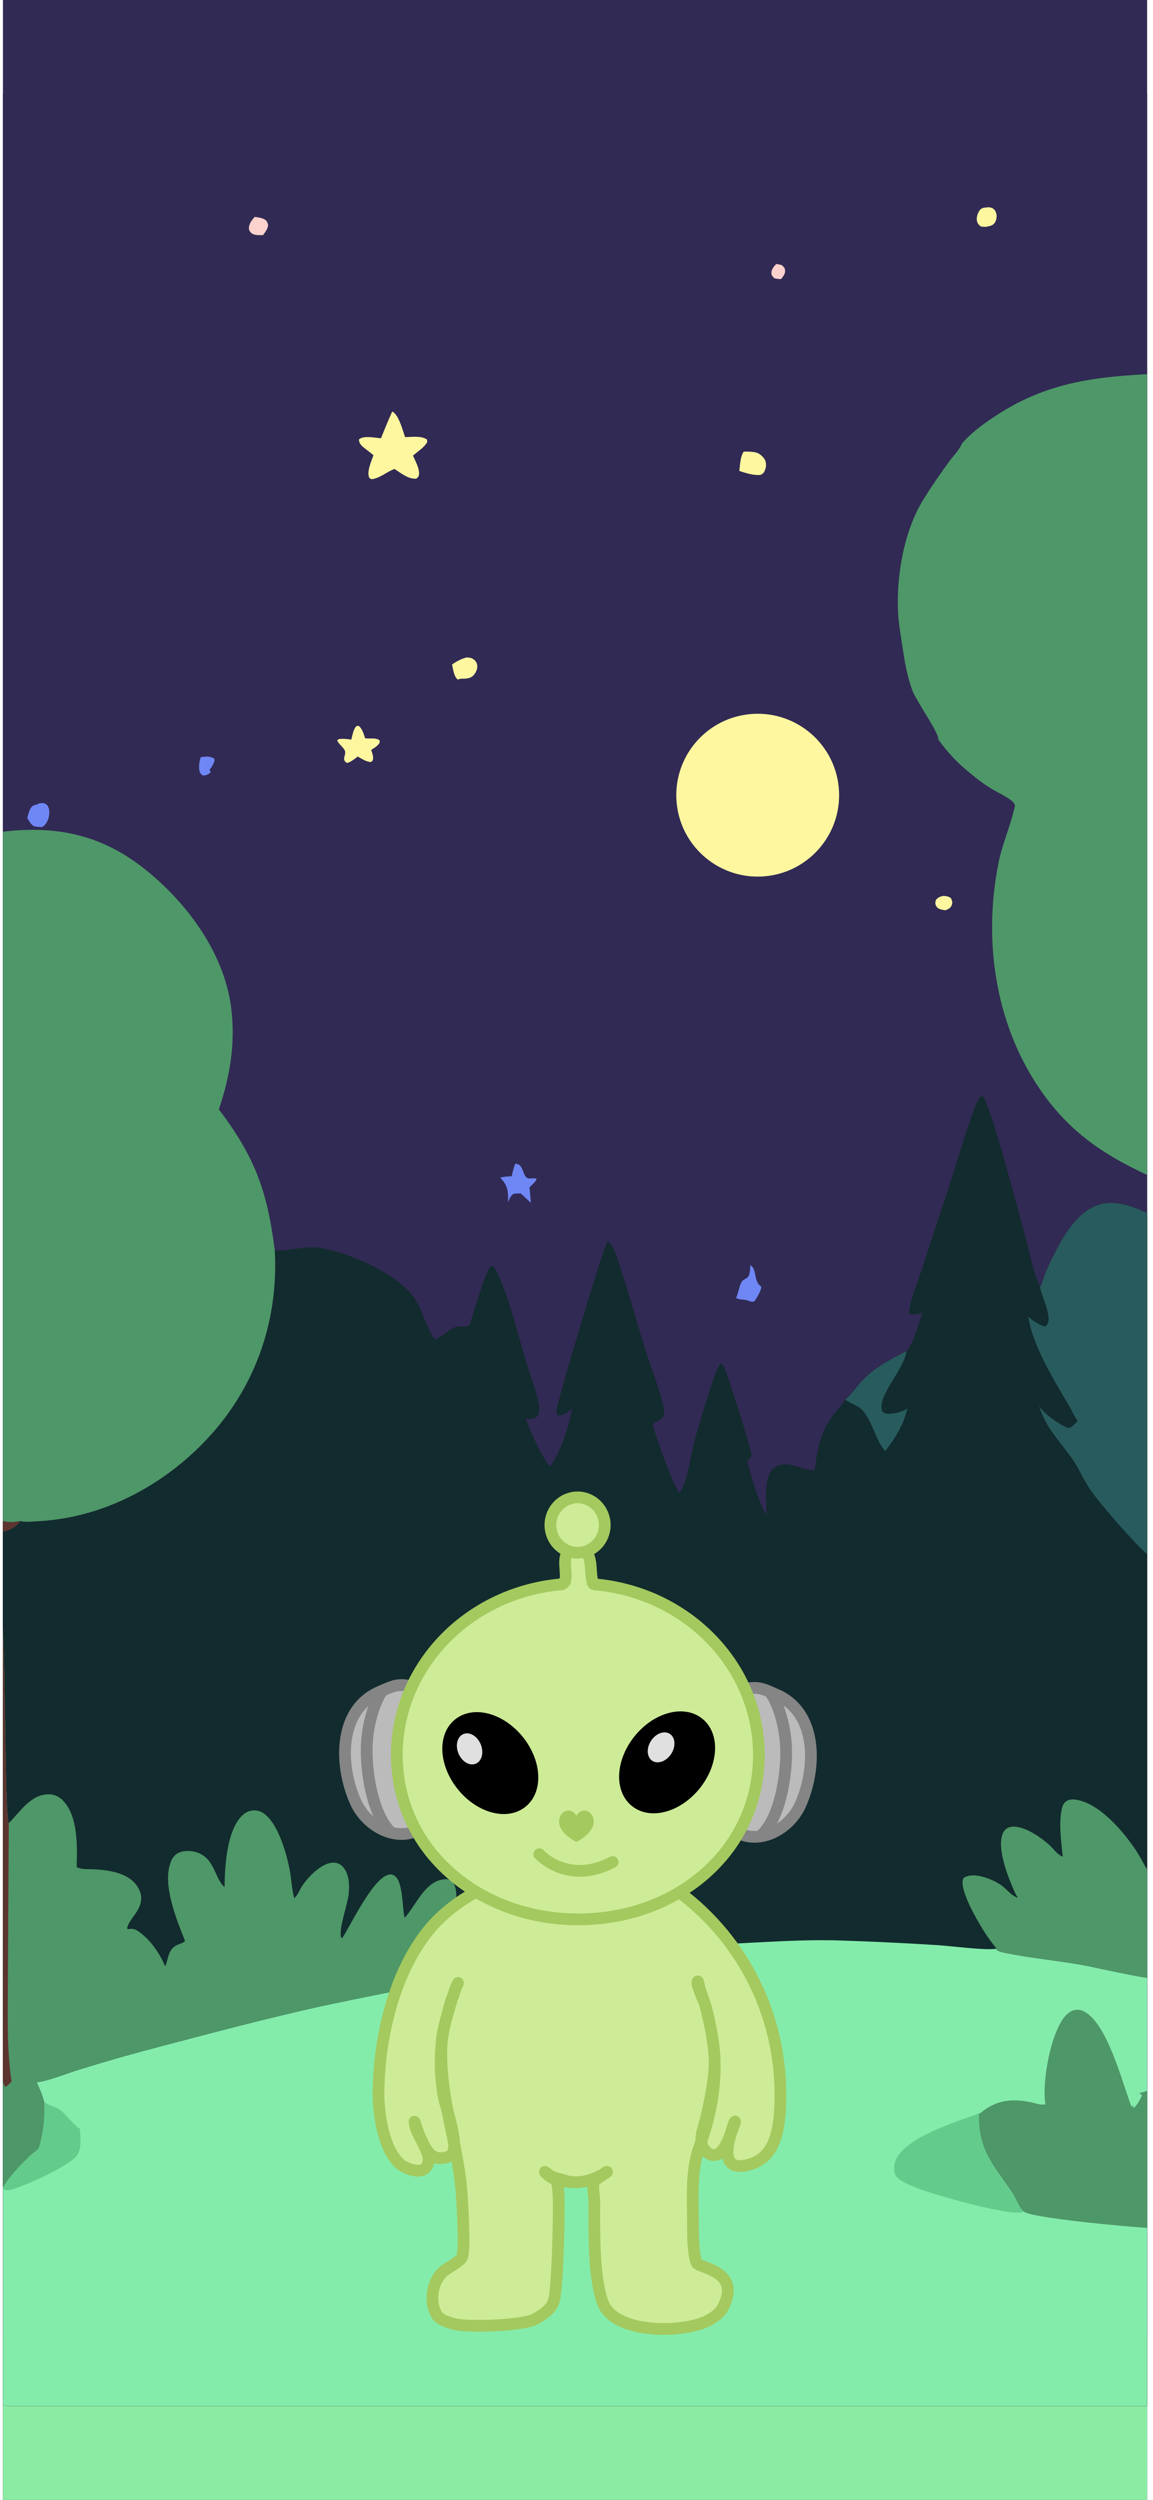 <svg width="393" height="852" viewBox="0 0 393 852" fill="none" xmlns="http://www.w3.org/2000/svg">
<g clip-path="url(#clip0_421_1892)">
<rect width="390" height="852" transform="translate(1)" fill="#312A54"/>
<rect x="1" y="796" width="393" height="56" fill="#8AECA2"/>
<g clip-path="url(#clip1_421_1892)">
<path d="M0 32H394V127.369V401.838V415.056V531.717V639.791V674.04V710.214V758.904V819.328C393.6 819.554 393.223 819.754 392.77 819.856C389.282 820.641 372.096 820.005 367.123 820.005L295.351 820.01L5.433 820C3.756 819.995 1.444 820.287 0 819.328V745.838V706.433V541.741V521.593V518.033V397.198V388.651V283.571V131.705V66.444V32Z" fill="#312A54"/>
<path d="M314.428 447.287C313.919 447.532 313.385 447.723 312.823 447.806C311.874 447.947 310.558 448.249 309.791 447.666C310.117 443.072 312.597 437.624 314.036 433.181C317.065 423.762 320.146 414.36 323.28 404.976C326.235 396.088 328.721 386.988 331.961 378.201C332.548 376.608 333.239 374.915 334.363 373.624L334.937 373.63C337.478 375.565 348.167 416.702 349.986 423.386C351.149 427.658 352.347 434.435 354.32 438.103C354.353 438.164 354.389 438.224 354.424 438.284L354.919 438.106C356.068 433.889 358.319 429.22 360.383 425.384C363.561 419.48 368.063 412.451 374.901 410.477C381.12 408.682 388.649 412.046 394 415.056V531.717V639.791V674.04V710.213V758.904V819.328C393.6 819.553 393.223 819.754 392.77 819.856C389.282 820.641 372.096 820.005 367.123 820.005L295.351 820.01L5.433 820C3.756 819.995 1.444 820.287 0 819.328V745.838V706.432V541.741V521.593V518.033C1.965 518.95 4.773 518.848 6.867 518.389C8.724 518.854 11.13 518.542 13.04 518.442C35.785 517.247 57.039 505.619 72.07 488.785C87.58 471.413 94.993 449.153 93.64 426C93.719 426.019 93.797 426.041 93.876 426.058C96.625 426.632 102.896 424.966 106.5 425.084C116.293 425.406 135.361 433.853 141.061 442.145C143.896 446.268 145.706 453.276 148.207 456.465C150.63 455.924 152.631 453.273 155.066 452.34C156.602 451.752 158.64 452.499 159.93 451.733C161.648 447.303 164.894 434.373 167.416 431.369C168.34 431.604 168.699 432.319 169.163 433.13C172.637 439.198 177.251 457.153 179.533 464.744C180.793 468.938 182.508 473.13 183.403 477.415C183.691 478.789 184.005 480.564 183.554 481.937C183.398 482.409 183.097 482.748 182.733 483.071C181.757 483.469 180.476 483.78 179.432 483.446C179.355 483.421 179.284 483.38 179.209 483.347C180.018 486.395 185.384 498.246 187.545 499.767C190.955 495.201 194.062 485.622 194.998 480.008L194.748 480.232C193.646 481.203 191.834 482.479 190.303 482.386C190.242 482.382 190.182 482.373 190.123 482.366C189.54 481.611 189.647 481.299 189.762 480.39C190.292 476.207 205.94 424.247 207.025 423.141C208.785 424.007 209.612 426.519 210.224 428.307C213.691 438.432 216.51 448.874 219.71 459.097C221.813 465.815 224.629 472.76 226.15 479.599C226.385 480.655 226.556 481.789 226.033 482.794C225.247 484.309 223.076 484.165 222.522 485.681C223.41 489.323 229.674 506.922 231.523 508.712C231.567 508.667 231.613 508.623 231.655 508.576C234.127 505.811 235.426 496.017 236.488 491.971C237.586 487.789 243.591 466.744 245.551 464.829C246.216 464.962 246.205 464.917 246.582 465.487C247.757 467.267 256.387 494.795 256.107 496.078C255.926 496.908 255.361 497.362 254.726 497.868C255.255 501.066 259.23 514.091 261.296 516.193C261.267 512.007 260.232 503.818 263.414 500.655C264.657 499.419 266.268 499.033 267.978 499.053C270.597 499.083 275.869 501.518 277.702 501.008C278.603 493.925 279.525 488.406 283.836 482.473C285.161 480.65 287.055 478.903 288.144 476.97C290.176 475.312 291.969 472.583 293.795 470.634C298.089 466.051 303.448 463.372 308.924 460.472C310.775 459.407 313.609 449.684 314.428 447.287Z" fill="#122B2E"/>
<path d="M164.33 672.096C164.738 672.245 165.194 672.368 165.631 672.332C171.319 671.881 177.191 670.516 182.854 669.67C195.504 667.751 208.188 666.073 220.902 664.642C233.16 663.365 245.36 662.631 257.662 662.01C267.5 661.513 277.403 660.984 287.256 661.364C298.091 661.728 308.919 662.251 319.738 662.934C324.51 663.257 335.236 664.693 339.352 664.201C340.199 665.001 341.027 665.227 342.144 665.458C350.947 667.305 360.108 668.115 368.981 669.695C372.472 670.316 390.247 674.364 392.902 674.23C393.298 674.21 393.623 674.153 394 674.041V710.214V758.904V819.328C393.6 819.554 393.223 819.754 392.77 819.856C389.282 820.641 372.096 820.005 367.123 820.005L295.351 820.01L5.433 820C3.756 819.995 1.444 820.287 0 819.328V745.838L0.751 745.802C3.241 741.585 7.002 737.727 10.535 734.356C11.398 733.53 12.37 733.048 13.175 732.125C14.775 726.841 15.257 721.834 15.08 716.329C14.925 716.057 14.978 716.19 14.893 715.857C14.331 713.62 13.463 711.932 12.59 709.855L12.511 709.665C16.488 709.224 22.927 706.571 27.067 705.319C36.37 702.431 45.739 699.763 55.168 697.316C73.135 692.586 91.207 687.8 109.341 683.762C124.027 680.628 138.763 677.724 153.542 675.056C156.271 674.538 162.492 673.989 164.33 672.096Z" fill="#84ECAB"/>
<path d="M356.312 717.165C355.319 710.783 357.234 699.707 359.56 693.653C360.686 690.724 362.433 686.558 365.507 685.281C366.659 684.799 367.914 684.829 369.058 685.322C377.401 688.934 382.527 710.019 385.704 718.042L386.421 717.57L386.221 718.658L386.112 718.653C387.297 718.058 388.665 715.375 389.266 714.143L388.462 713.384L388.084 713.307C390.854 712.963 392.037 712.148 394 710.214V758.904C393 759.351 392.146 759.335 391.082 759.284C385.671 759.028 350.97 755.914 348.952 753.687C348.739 753.564 348.682 753.549 348.494 753.338C347.123 751.799 346.134 748.901 344.888 747.084C338.261 737.434 333.423 732.71 333.638 720.31C333.891 720.284 334.064 720.243 334.264 720.074C339.539 715.672 344.991 715.087 351.574 716.514C353.104 716.847 354.748 717.504 356.312 717.165Z" fill="#4E9768"/>
<path d="M348.951 753.687C348.81 753.759 348.733 753.8 348.578 753.866C344.541 755.524 317.64 747.736 312.529 745.699C310.675 744.96 305.879 743.057 305.141 741.19C304.54 739.671 304.712 737.45 305.396 735.972C308.939 728.287 325.986 723.111 333.637 720.31C333.422 732.71 338.26 737.434 344.887 747.084C346.133 748.9 347.122 751.799 348.493 753.338C348.681 753.548 348.738 753.564 348.951 753.687Z" fill="#63CB8C"/>
<path d="M15.079 716.329C16.861 717.755 18.954 717.904 20.608 719.14C22.272 720.377 25.816 725.019 27.253 725.476C27.378 728.092 27.988 732.602 26.096 734.741C23.766 738.05 7.416 745.756 2.807 746.443C1.823 746.587 1.539 746.31 0.75 745.802C3.24 741.585 7.001 737.727 10.534 734.356C11.397 733.53 12.369 733.048 13.174 732.125C14.774 726.841 15.257 721.834 15.079 716.329Z" fill="#63CB8C"/>
<path d="M0 541.741C2.143 552.388 1.495 618.968 2.996 621.312C6.947 617.454 10.394 611.514 16.664 611.514C18.541 611.514 20.189 612.309 21.477 613.658C26.665 619.076 26.332 629.321 26.122 636.287C26.189 636.323 26.255 636.364 26.324 636.4C27.907 637.211 30.253 636.985 32.009 637.072C37.889 637.36 45.492 638.555 47.788 644.855C48.465 646.712 48.076 648.738 47.221 650.467C46.135 652.663 43.85 654.766 43.331 657.131L43.549 657.496C45.153 657.219 45.866 657.331 47.249 658.286C51.387 661.143 54.328 665.648 56.348 670.167C57.475 667.238 57.28 664.262 60.495 662.816C61.294 662.457 62.491 662.169 63.066 661.502C60.22 654.238 55.036 641.951 58.364 634.184C58.935 632.85 59.917 631.783 61.295 631.275C63.401 630.5 66.151 630.767 68.155 631.732C73.346 634.23 73.326 640.438 76.538 643.136C76.614 636.262 77.246 623.944 82.526 618.768C83.733 617.588 85.225 616.941 86.925 617.013C89.061 617.105 90.446 618.255 91.807 619.809C95.4 623.913 97.924 632.527 98.847 637.883C99.349 640.792 99.488 644.116 100.303 646.927C100.347 646.892 100.391 646.85 100.433 646.815C101.567 645.732 102.195 643.942 103.075 642.623C105.102 639.591 109.859 634.635 113.849 634.8C115.125 634.851 116.161 635.405 116.978 636.364C119.033 638.765 119.155 642.418 118.855 645.404C118.449 649.451 115.461 656.89 116.248 660.312L116.684 660.476C119.774 655.731 127.127 639.981 132.568 638.888C133.444 638.714 134.146 638.95 134.806 639.545C137.41 641.884 137.07 650.206 137.914 653.607C137.971 653.545 138.03 653.484 138.086 653.422C141.878 649.205 144.926 640.899 151.612 640.469C152.479 640.412 153.258 640.545 153.941 641.12C155.307 642.269 155.507 644.537 155.547 646.194C155.647 650.38 154.275 660.133 151.821 663.288C151.889 663.272 151.957 663.257 152.023 663.236C154.973 662.359 162.189 651.421 167.904 654.151C168.618 654.494 169.251 654.936 169.496 655.715C170.667 659.435 163.9 671.393 164.33 672.096C162.492 673.989 156.271 674.538 153.542 675.056C138.763 677.724 124.027 680.628 109.341 683.762C91.207 687.8 73.135 692.586 55.168 697.316C45.739 699.763 36.37 702.431 27.067 705.319C22.927 706.571 16.488 709.224 12.511 709.665L12.59 709.855C13.463 711.932 14.331 713.62 14.893 715.857C14.978 716.19 14.925 716.057 15.08 716.329C15.257 721.834 14.775 726.841 13.175 732.125C12.37 733.048 11.398 733.53 10.535 734.356C7.002 737.727 3.241 741.585 0.751 745.802L0 745.838V706.433V541.741Z" fill="#4E9768"/>
<path d="M0 541.741C2.143 552.388 1.495 618.968 2.996 621.312L2.701 673.856C2.705 685.532 2.181 697.865 3.955 709.413C3.3 710.09 2.663 710.701 1.903 711.265C0.766 710.414 1.176 707.792 0 706.433V541.741Z" fill="#5C3530"/>
<path d="M354.424 438.284L354.919 438.106C356.068 433.889 358.32 429.22 360.384 425.384C363.562 419.48 368.064 412.451 374.902 410.477C381.121 408.682 388.649 412.046 394.001 415.056V531.717C393.707 531.678 393.442 531.586 393.184 531.435C389.2 529.109 374.639 512.206 371.463 507.469C369.298 504.241 367.818 500.581 365.603 497.385C361.138 490.941 356.694 487.003 354.157 479.237C355.86 481.854 361.264 485.658 364.144 486.704C365.339 486.523 366.59 485.08 367.332 484.176C366.242 482.918 365.399 480.813 364.533 479.338C359.365 470.532 352.004 458.792 350.479 448.691C351.628 449.862 354.728 451.932 356.395 452.09C356.586 451.85 356.773 451.612 356.943 451.357C358.671 448.757 355.032 441.729 354.487 438.655L354.424 438.284Z" fill="#285B5D"/>
<path d="M362.245 632.752C361.717 627.797 360.797 621.153 361.952 616.315C362.209 615.238 362.692 614.273 363.697 613.714C364.939 613.022 366.586 613.273 367.905 613.591C375.446 615.418 383.073 624.416 387.19 630.618C388.904 633.199 390.193 636.092 391.948 638.632C392.541 639.488 393.045 639.632 394 639.791V674.04C393.623 674.153 393.297 674.21 392.902 674.23C390.247 674.364 372.472 670.316 368.981 669.695C360.108 668.115 350.946 667.304 342.144 665.458C341.027 665.227 340.199 665.001 339.352 664.201L339.495 663.877C337.996 662.046 336.608 660.117 335.339 658.116C333.247 654.812 327.172 644.49 328.203 640.571C328.347 640.027 328.511 639.945 329.017 639.694C332.43 638.006 338.549 640.561 341.398 642.587C343.075 643.777 344.8 646.163 346.764 646.712C346.829 646.732 346.897 646.743 346.963 646.758C346.424 646.06 346.037 645.239 345.681 644.434C343.603 639.74 339.676 629.926 341.808 624.852C342.175 623.98 342.908 623.144 343.817 622.82C348.001 621.333 354.771 626.119 357.76 628.874C359.02 630.033 360.459 632.096 362.064 632.691C362.123 632.711 362.185 632.732 362.245 632.752Z" fill="#4E9768"/>
<path d="M288.145 476.97C290.177 475.312 291.97 472.583 293.795 470.634C298.089 466.051 303.449 463.373 308.925 460.472C308.916 460.568 308.908 460.665 308.897 460.762C308.231 466.6 298.953 475.615 300.644 480.96C301.454 481.711 302.018 481.874 303.137 481.842C304.967 481.789 307.801 481.132 309.262 480.009C308.241 485.069 304.966 490.515 301.743 494.501C298.812 491.654 297.346 484.445 294.065 480.75C292.269 478.727 289.883 478.554 288.145 476.97Z" fill="#285B5D"/>
<path d="M0 518.033C1.965 518.95 4.773 518.848 6.867 518.389C6.049 520.044 3.82 521.237 2.13 521.791C1.239 522.083 0.825 522.012 0 521.593V518.033Z" fill="#5C3530"/>
<path d="M0 283.571C18.348 281.234 33.757 284.122 48.542 295.575C63.345 307.041 76.481 324.642 78.812 343.604C80.285 355.581 78.437 366.75 74.592 378.082C86.902 394.338 91.095 405.928 93.64 426C94.993 449.153 87.58 471.413 72.07 488.785C57.039 505.619 35.785 517.247 13.04 518.442C11.13 518.542 8.724 518.854 6.867 518.389C4.773 518.849 1.965 518.95 0 518.033V397.198V388.651V283.571Z" fill="#4E9768"/>
<path d="M327.776 151.347C327.984 150.989 328.354 150.612 328.636 150.306C331.922 146.745 336.249 143.726 340.314 141.117C357.611 130.012 374.117 128.32 393.999 127.369V401.838C377.045 394.156 364.668 386.404 354.026 370.585C339 348.25 335.081 319.857 340.426 293.701C341.771 287.116 344.692 280.917 345.972 274.392C345.617 273.611 345.108 273.131 344.438 272.629C342.42 271.116 339.924 270.014 337.755 268.702C334.992 267.031 332.355 264.929 329.881 262.855C326.083 259.724 322.72 256.102 319.88 252.083C320.008 249.672 312.36 238.961 311.029 235.416C309.192 230.523 308.369 225.562 307.596 220.417C306.983 216.336 306.249 212.204 306.075 208.078C305.574 196.189 308.121 181.346 314.256 171.06C317.09 166.307 320.26 161.825 323.488 157.335C324.766 155.557 326.853 153.499 327.698 151.542C327.726 151.478 327.751 151.412 327.776 151.347Z" fill="#4E9768"/>
<path d="M254.991 243.451C270.302 241.633 284.159 252.646 285.846 267.972C287.531 283.298 276.4 297.06 261.06 298.614C245.905 300.149 232.346 289.182 230.68 274.041C229.015 258.9 239.866 245.247 254.991 243.451Z" fill="#FEF7A0"/>
<path d="M133.692 140.241C135.963 141.393 137.209 146.587 138.093 148.982C140.285 148.932 143.731 148.439 145.56 149.825L145.623 150.696C144.486 152.603 142.442 153.839 140.763 155.273C141.5 156.987 142.979 159.603 142.822 161.481C142.742 162.433 142.593 162.576 141.9 163.132C139.129 163.346 136.691 161.251 134.473 159.826C131.686 160.82 129.867 162.806 126.739 163.335C126.461 163.203 125.984 163.076 125.854 162.797C124.912 160.772 126.626 157.11 127.292 155.133C126.146 154.14 124.87 153.289 123.719 152.295C122.846 151.543 122.412 150.921 122.336 149.791C122.376 149.754 122.414 149.715 122.456 149.68C124 148.377 127.974 149.207 129.867 149.378C131.072 146.304 132.348 143.257 133.692 140.241Z" fill="#FEF7A0"/>
<path d="M119.768 252.068C120.182 250.617 120.378 248.705 121.422 247.58C121.662 247.321 121.956 247.431 122.291 247.43C123.524 248.474 123.921 250.158 124.433 251.638L125.879 251.687C127.1 251.709 128.35 251.588 129.377 252.349C129.436 253.086 129.437 253.114 128.966 253.685C128.322 254.465 127.361 255.007 126.521 255.552C126.768 256.403 127.247 257.589 127.167 258.47C127.099 259.223 127.028 259.253 126.438 259.714C124.867 259.673 123.293 258.576 121.934 257.845C120.805 258.686 119.673 259.676 118.289 260.032C116.087 258.792 118.336 257.231 117.449 255.633C116.792 254.452 115.539 253.675 114.904 252.37L115.451 251.897C116.941 251.68 118.286 251.861 119.768 252.068Z" fill="#FEF7A0"/>
<path d="M119.768 252.068C120.182 250.617 120.377 248.705 121.421 247.58C121.662 247.321 121.955 247.431 122.291 247.43C123.523 248.474 123.92 250.158 124.432 251.638C122.862 251.7 121.325 251.988 119.768 252.068Z" fill="#FEF7A0"/>
<path d="M125.879 251.687C127.1 251.709 128.35 251.588 129.377 252.349C129.436 253.086 129.436 253.115 128.965 253.686C128.322 254.465 127.361 255.007 126.521 255.552C126.035 254.261 125.958 253.053 125.879 251.687Z" fill="#FEF7A0"/>
<path d="M175.684 396.536L176.908 396.926C178.081 397.873 178.189 399.161 178.829 400.437C179.896 402.565 181.067 401.091 182.907 401.781C182.866 402.476 181.046 404.059 180.488 404.647C180.633 406.412 180.789 408.176 180.957 409.938L177.484 406.722C176.728 406.723 175.971 406.774 175.215 406.809C174.029 407.35 173.672 408.592 173.177 409.712C173.189 406.281 173.265 404.307 170.757 401.634L170.496 401.36C171.7 400.959 173.169 400.967 174.435 400.859C174.748 399.358 175.036 397.933 175.684 396.536Z" fill="#6F87F5"/>
<path d="M253.519 153.922C254.909 153.886 256.34 153.887 257.699 154.22C258.86 154.506 260.149 155.643 260.712 156.69C261.139 157.482 261.214 158.809 260.93 159.663C260.516 160.91 260.37 161.271 259.217 161.867C256.732 162.069 254.319 161.244 251.984 160.504C252.265 158.553 252.298 155.493 253.519 153.922Z" fill="#FEF7A0"/>
<path d="M255.748 431.172C258.199 432.694 256.671 436.593 259.432 438.442C259.684 439.634 257.873 442.334 257.22 443.433C256.241 443.882 255.831 443.55 254.844 443.224C253.518 442.724 252.272 443.159 250.861 442.331C251.838 440.576 251.798 438.138 253.072 436.533C253.378 436.148 254.327 435.747 254.755 435.389C255.703 434.596 255.648 432.366 255.748 431.172Z" fill="#6F87F5"/>
<path d="M159.135 224.049C160.27 224.145 160.844 224.199 161.749 224.966C162.322 225.451 162.657 226.282 162.689 227.024C162.736 228.111 162.145 229.338 161.421 230.128C160.242 231.414 158.613 231.278 157 231.322L156.015 231.586C154.685 230.579 154.46 228.042 154.08 226.447C155.693 225.369 157.237 224.498 159.135 224.049Z" fill="#FEF7A0"/>
<path d="M13.285 273.841C13.84 273.637 14.422 273.716 15.008 273.727C15.591 274.059 16.007 274.189 16.338 274.794C16.97 275.946 16.903 277.498 16.551 278.735C16.176 280.055 15.492 281.25 14.303 281.894C13.503 281.846 12.65 281.817 11.868 281.644C10.696 281.386 9.891 279.735 9.283 278.783C9.702 277.458 10.038 275.236 11.367 274.553C11.974 274.24 12.507 274.352 13.285 273.841Z" fill="#6F87F5"/>
<path d="M337.056 70.63C337.435 70.694 337.838 70.761 338.193 70.918C338.906 71.234 339.327 71.942 339.555 72.656C339.871 73.642 339.656 75.09 339.041 75.956C338.277 77.031 337.191 77.036 335.994 77.323L334.373 77.225C333.564 76.584 333.269 76.325 333.002 75.302C332.711 74.182 333.236 72.632 333.902 71.708C334.696 70.605 335.81 70.784 337.056 70.63Z" fill="#FEF7A0"/>
<path d="M86.799 73.922C87.829 74.058 89.151 74.218 90.076 74.718C91.012 75.224 91.134 75.774 91.408 76.718C91.186 78.106 90.471 79.014 89.668 80.126C88.485 80.133 86.806 80.277 85.812 79.544C85.428 79.261 84.895 78.587 84.852 78.098C84.701 76.379 85.758 75.153 86.799 73.922Z" fill="#FBD2CD"/>
<path d="M68.472 258.039C70.032 257.814 71.685 257.62 73.045 258.588L73.14 259.287C72.707 260.312 72.337 261.325 71.562 262.146C71.516 262.194 71.467 262.241 71.42 262.288L71.847 263.169C70.829 263.987 70.394 264.306 69.085 264.277C68.561 263.822 68.27 263.629 68.043 262.945C67.64 261.727 67.924 259.182 68.472 258.039Z" fill="#6F87F5"/>
<path d="M321.506 305.324C322.66 305.423 323.144 305.406 324.119 306.088C324.527 307.022 324.764 307.426 324.412 308.453C324.062 309.476 323.169 309.845 322.262 310.242C321.171 310.042 319.748 309.947 319.159 308.889C318.659 307.991 318.769 307.51 319.041 306.607C319.97 305.728 320.311 305.614 321.506 305.324Z" fill="#FEF7A0"/>
<path d="M264.588 89.959C265.217 90.053 265.836 90.206 266.458 90.344C267.053 90.929 267.458 91.168 267.586 92.026C267.769 93.253 266.92 94.247 266.205 95.135C265.437 95.103 264.722 95.005 263.968 94.855C263.339 94.201 262.873 93.863 262.935 92.868C263.01 91.673 263.816 90.785 264.588 89.959Z" fill="#FBD2CD"/>
</g>
</g>
<path d="M161.421 645.25C156.464 648.019 150.767 652.266 146.617 657.222C134.181 672.069 129.006 695.025 129.006 713.988C129.006 720.647 131.045 735.871 138.741 738.934C141.879 740.182 145.398 740.576 146.062 736.601C146.508 733.941 143.494 729.556 142.652 727.044C142.158 725.567 141.274 723.105 141.274 723.105C141.274 723.105 141.394 723.823 141.455 724.183C141.788 726.171 143.198 728.368 144.069 730.187C146.197 734.633 148.192 736.58 153.026 734.977C157.651 733.443 151.804 717.964 151.217 714.469C149.782 705.893 149.697 697.04 151.961 688.476C155.108 676.572 154.024 682.39 154.653 679.571C154.947 678.255 156.1 675.793 156.1 675.793C156.1 675.793 155.579 676.858 155.376 677.413C154.685 679.303 154.168 680.908 153.598 682.836C150.903 691.967 150.418 694.165 150.418 699.938C150.418 715.609 155.363 729.031 157.086 744.455C157.41 747.358 158.772 767.418 157.365 769.515C156.222 771.223 152.355 772.881 150.676 774.553C147.109 778.102 146.326 784.73 148.867 788.944C150.076 790.947 154.492 792.095 156.643 792.362C161.624 792.981 178.47 792.707 182.797 790.155C186.742 787.827 188.708 786.113 189.161 782.278C190.148 773.924 190.454 759.234 190.454 750.808C190.454 748.943 190.253 744.116 189.552 743.1C188.774 741.975 190.938 744.9 190.047 743.129C190.011 743.06 198.272 744.542 189.215 742.237C187.656 741.842 185.663 740.017 185.734 740.194C186.03 740.932 189.07 743.043 190.079 743.141C203.886 744.471 190.391 743.203 192.709 743.492C196.312 743.94 199.456 743.809 202.748 742.352C204.001 741.798 205.918 741.178 206.907 740.194C207.088 740.014 203.032 742.941 203.032 742.941C203.032 742.941 206.939 739.982 206.726 740.194C205.58 741.334 203.526 741.76 202.569 742.712C201.73 743.546 202.569 749.097 202.569 750.448C202.569 759.979 202.224 776.096 205.47 784.791C209.423 795.378 231.981 795.318 241.011 791.052C242.535 790.333 245.132 788.576 245.974 787.131C253.584 774.059 238.33 773.046 237.496 771.26C236.213 768.514 236.199 761.476 236.199 758.543C236.199 749.927 235.376 739.925 238.369 731.739C242.734 719.794 244.941 707.118 242.819 694.449C242.1 690.163 241.167 685.667 239.796 681.576C239.353 680.256 238.597 678.414 238.369 677.053C238.358 676.992 237.931 675.15 237.826 675.253C237.033 676.042 240.255 682.501 240.514 683.657C242.095 690.73 242.847 692.959 243.51 700.207C244.087 706.526 241.836 717.591 240.176 723.643C239.243 727.051 237.716 731.083 241.25 733.721C245.554 736.932 248.412 729.356 249.216 726.557C249.666 724.987 250.342 723.27 250.342 723.27C250.342 723.27 250.652 722.696 250.483 723.285C249.952 725.132 249.135 726.844 248.674 728.681C247.651 732.752 246.701 739.437 254.093 738.027C263.84 736.168 265.51 726.829 265.913 718.045C267.294 687.955 253.411 661.204 231.497 644.851C230.194 643.879 218.61 648.915 216.678 648.915C207.66 648.915 207.45 651.316 201.512 651.853C198.425 652.132 192.191 653.308 190.338 653.373C184.564 653.577 188.424 653.429 177.089 650.431C174.854 649.841 163.479 644.1 161.421 645.25Z" fill="#CEEC97" stroke="#A4C95F" stroke-width="4" stroke-miterlimit="10" stroke-linecap="round" stroke-linejoin="round"/>
<path d="M255.182 575.426C258.874 574.749 261.125 576.058 264.488 577.495C279.011 583.705 278.279 603.146 272.711 615.269C269.489 622.285 261.29 627.725 253.584 625.508" fill="#BBBBBB"/>
<path d="M255.182 575.426C258.874 574.749 261.125 576.058 264.488 577.495C279.011 583.705 278.279 603.146 272.711 615.269C269.489 622.285 261.29 627.725 253.584 625.508" stroke="#858585" stroke-width="4" stroke-miterlimit="10" stroke-linecap="round" stroke-linejoin="round"/>
<path d="M138.821 574.464C135.13 573.788 132.879 575.097 129.516 576.534C114.991 582.744 115.723 602.185 121.291 614.308C124.513 621.325 132.714 626.765 140.418 624.548" fill="#BBBBBB"/>
<path d="M138.821 574.464C135.13 573.788 132.879 575.097 129.516 576.534C114.991 582.744 115.723 602.185 121.291 614.308C124.513 621.325 132.714 626.765 140.418 624.548" stroke="#858585" stroke-width="4" stroke-miterlimit="10" stroke-linecap="round" stroke-linejoin="round"/>
<path d="M263.076 577.718C263.267 577.339 265.135 581.733 265.374 582.396C266.625 585.886 267.41 589.595 267.78 593.277C268.657 602.022 266.503 618.483 259.904 625.049" fill="#BBBBBB"/>
<path d="M263.076 577.718C263.267 577.339 265.135 581.733 265.374 582.396C266.625 585.886 267.41 589.595 267.78 593.277C268.657 602.022 266.503 618.483 259.904 625.049" stroke="#858585" stroke-width="4" stroke-miterlimit="10" stroke-linecap="round" stroke-linejoin="round"/>
<path d="M129.869 576.972C129.678 576.593 127.81 580.987 127.571 581.65C126.319 585.139 125.536 588.849 125.166 592.531C124.286 601.276 126.44 617.737 133.039 624.303" fill="#BBBBBB"/>
<path d="M129.869 576.972C129.678 576.593 127.81 580.987 127.571 581.65C126.319 585.139 125.536 588.849 125.166 592.531C124.286 601.276 126.44 617.737 133.039 624.303" stroke="#858585" stroke-width="4" stroke-miterlimit="10" stroke-linecap="round" stroke-linejoin="round"/>
<path d="M203.57 540.05C234.539 543.172 258.664 567.994 258.664 598.153C258.664 630.425 231.185 654.14 197.109 654.14C163.032 654.14 135.262 630.425 135.262 598.153C135.262 567.437 160.288 542.256 192.083 539.899" fill="#CEEC97"/>
<path d="M203.57 540.05C234.539 543.172 258.664 567.994 258.664 598.153C258.664 630.425 231.185 654.14 197.109 654.14C163.032 654.14 135.262 630.425 135.262 598.153C135.262 567.437 160.288 542.256 192.083 539.899" stroke="#A4C95F" stroke-width="4" stroke-miterlimit="10" stroke-linejoin="round"/>
<path d="M191.184 539.901C194.416 539.901 191.643 532.793 193.028 530.038C194.188 527.729 198.32 526.604 199.945 529.029C202.101 532.246 200.872 536.449 202.204 539.764C202.3 540.002 202.892 539.801 203.034 540.085" fill="#CEEC97"/>
<path d="M191.184 539.901C194.416 539.901 191.643 532.793 193.028 530.038C194.188 527.729 198.32 526.604 199.945 529.029C202.101 532.246 200.872 536.449 202.204 539.764C202.3 540.002 202.892 539.801 203.034 540.085" stroke="#A4C95F" stroke-width="4" stroke-miterlimit="10" stroke-linecap="round" stroke-linejoin="round"/>
<path d="M187.604 519.755C187.604 514.544 191.749 510.319 196.864 510.319C201.978 510.319 206.124 514.544 206.124 519.755C206.124 524.967 201.978 529.192 196.864 529.192C191.749 529.192 187.604 524.967 187.604 519.755Z" fill="#CEEC97" stroke="#A4C95F" stroke-width="4" stroke-miterlimit="10" stroke-linejoin="round"/>
<path d="M217.806 593.038C223.714 585.658 232.792 583.071 238.08 587.262C243.369 591.453 242.867 600.833 236.959 608.214C231.052 615.595 221.974 618.181 216.686 613.99C211.397 609.799 211.899 600.419 217.806 593.038Z" fill="black" stroke="black" stroke-width="4" stroke-miterlimit="10" stroke-linejoin="round"/>
<path d="M176.694 593.289C170.787 585.908 161.709 583.322 156.42 587.513C151.132 591.704 151.632 601.084 157.541 608.465C163.449 615.846 172.527 618.432 177.815 614.241C183.104 610.05 182.602 600.67 176.694 593.289Z" fill="black" stroke="black" stroke-width="4" stroke-miterlimit="10" stroke-linejoin="round"/>
<path d="M183.809 631.928C183.809 631.928 193.473 642.663 208.816 634.604" stroke="#A4C95F" stroke-width="4" stroke-miterlimit="10" stroke-linecap="round" stroke-linejoin="round"/>
<path d="M156.259 597.578C155.109 594.782 155.877 591.823 157.975 590.969C160.073 590.114 162.706 591.688 163.857 594.484C165.007 597.28 164.239 600.239 162.141 601.094C160.043 601.949 157.41 600.375 156.259 597.578Z" fill="#E0E0E0"/>
<path d="M221.873 593.32C223.508 590.773 226.381 589.694 228.291 590.908C230.202 592.122 230.425 595.17 228.792 597.716C227.157 600.262 224.283 601.342 222.372 600.128C220.461 598.914 220.238 595.866 221.873 593.32Z" fill="#E0E0E0"/>
<path d="M193.698 617.076C191.886 617.076 190.562 618.847 190.562 620.757C190.562 621.27 190.648 621.761 190.799 622.228C190.872 622.456 190.961 622.679 191.063 622.896C192.489 625.912 196.464 627.752 196.464 627.752C196.464 627.752 200.439 625.913 201.865 622.896C201.968 622.68 202.056 622.457 202.13 622.228C202.281 621.761 202.366 621.27 202.366 620.757C202.366 618.848 201.043 617.076 199.231 617.076C197.995 617.076 197.073 617.705 196.494 618.797C196.492 618.802 196.487 618.807 196.482 618.81C196.477 618.813 196.47 618.814 196.464 618.814C196.458 618.814 196.452 618.813 196.446 618.81C196.441 618.807 196.437 618.802 196.434 618.797C195.856 617.706 194.934 617.076 193.698 617.076Z" fill="#A4C95F"/>
<defs>
<clipPath id="clip0_421_1892">
<rect width="390" height="852" fill="white" transform="translate(1)"/>
</clipPath>
<clipPath id="clip1_421_1892">
<rect width="394" height="788" fill="white" transform="translate(0 32)"/>
</clipPath>
</defs>
</svg>
